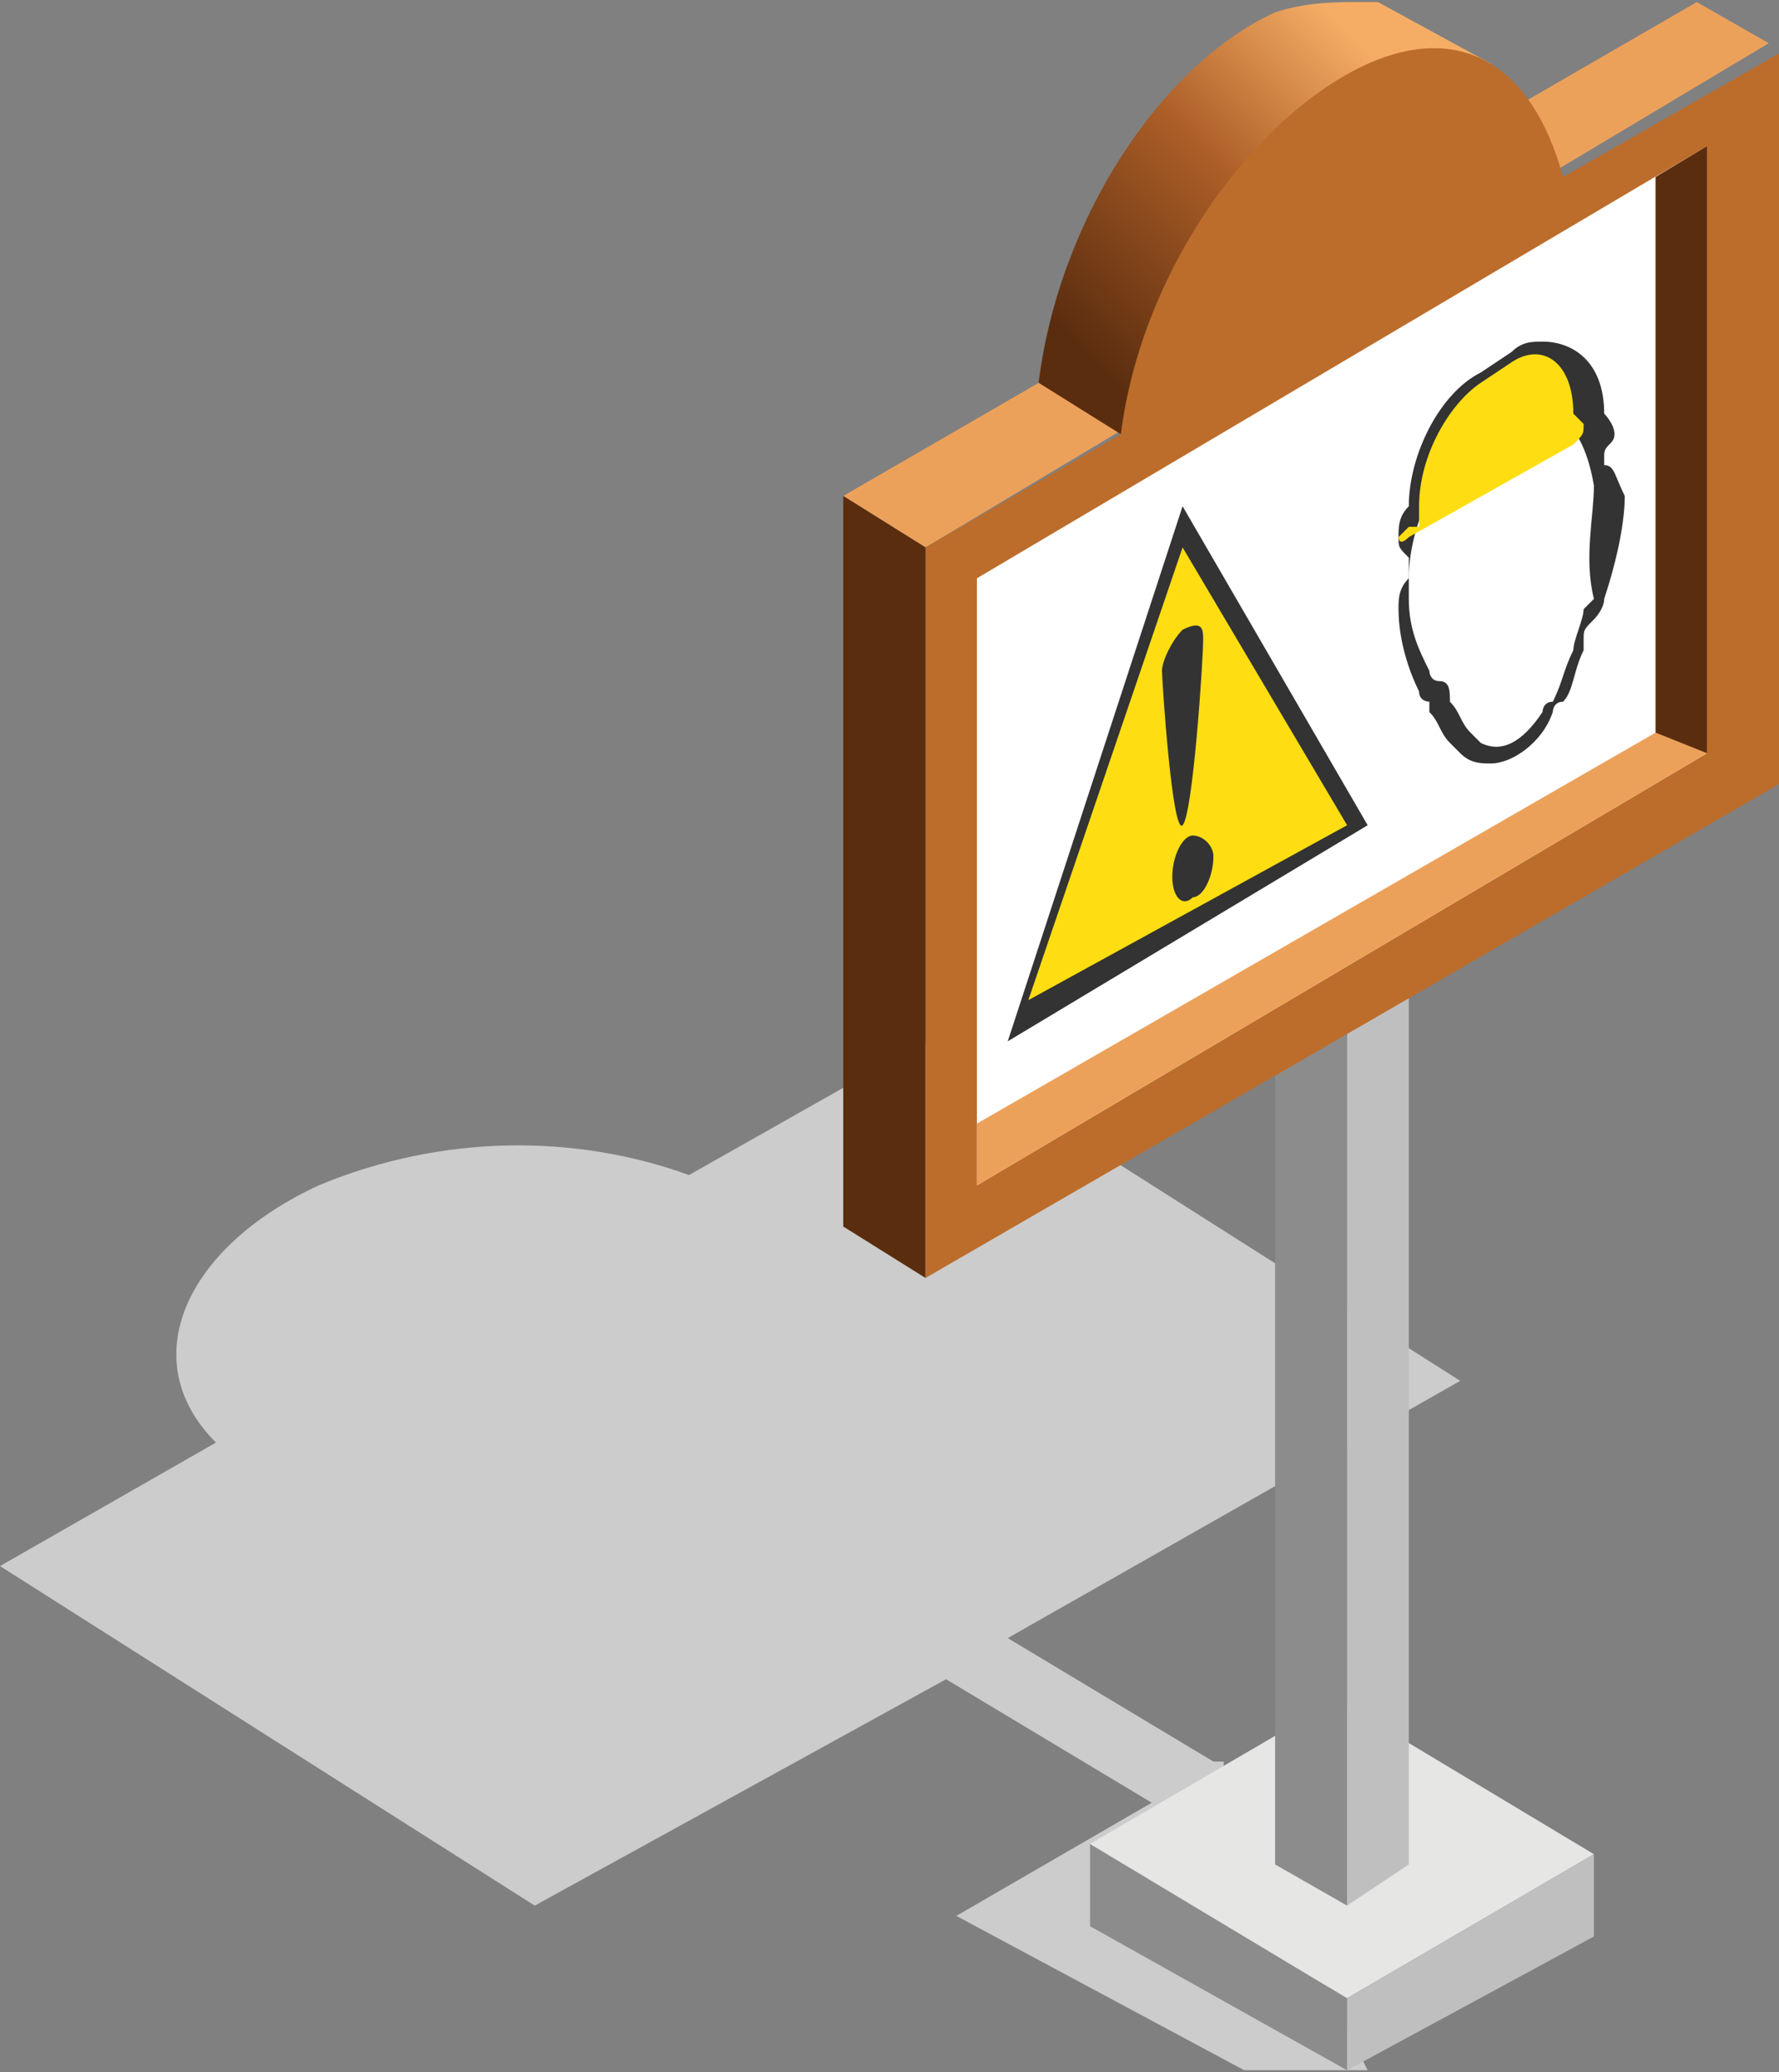 <svg width="402" height="468" viewBox="0 0 402 468" fill="none" xmlns="http://www.w3.org/2000/svg">
<rect x="0" y="0" width="402" height="468" fill="#808080" stroke="none"/>
<path d="M281.167 411.764L288.14 407.117L276.521 400.145V397.822H274.195L227.721 369.937L329.968 311.844L209.135 235.161L155.688 265.369C130.127 256.074 99.917 256.074 72.032 267.693C41.824 281.635 30.205 307.196 48.795 325.786L0 353.671L120.833 430.354L213.782 379.232L260.256 407.117L216.102 432.678L281.167 467.534H309.051L281.167 411.764Z" fill="#CCCCCC"/>
<path d="M246.312 416.413V435.002L304.405 467.535V451.269L246.312 416.413Z" fill="#8C8C8C"/>
<path d="M302.084 383.88L246.312 416.412L304.405 451.268L360.177 418.736L302.084 383.88Z" fill="#E6E6E5"/>
<path d="M360.177 418.736V437.326L304.405 467.534V451.268L360.177 418.736Z" fill="#C0BFBF"/>
<path d="M288.14 86.443V421.06L304.405 430.355V93.415L288.14 86.443Z" fill="#8C8C8C"/>
<path d="M302.084 77.148L288.14 86.443L304.405 93.414L318.349 86.443L302.084 77.148Z" fill="#F3F3F3"/>
<path d="M318.349 86.443V421.06L304.405 430.355V93.415L318.349 86.443Z" fill="#C0BFBF"/>
<path d="M190.544 112.004L209.135 123.623L399.68 9.76L383.415 0.465L190.544 112.004Z" fill="#ECA15B"/>
<path d="M311.377 0.465H306.731C302.083 0.465 295.111 0.465 288.14 2.789C262.579 14.408 239.34 49.264 234.693 86.443L253.284 98.062L278.847 77.148L334.614 16.731L336.94 14.408L311.377 0.465Z" fill="url(#paint0_linear_1_11457)"/>
<path d="M309.051 14.408C283.49 26.027 257.931 60.883 253.284 98.062L209.135 123.623V288.608L402 177.069V12.084L353.205 39.969C346.234 14.408 329.965 5.113 309.051 14.408Z" fill="#BC6D2B"/>
<path d="M220.754 267.694L385.735 170.098V32.998L220.754 130.594V267.694Z" fill="white"/>
<path d="M374.116 39.969V165.45L220.754 253.752V267.694L385.735 170.098V32.998L374.116 39.969Z" fill="#ECA15B"/>
<path d="M190.544 276.988L209.135 288.607V123.622L190.544 112.004V276.988Z" fill="#5B2D0F"/>
<path d="M374.116 165.45L385.735 170.098V32.998L374.116 39.969V165.45Z" fill="#5B2D0F"/>
<path d="M227.721 235.162L267.228 114.328L309.051 186.364L227.721 235.162Z" fill="#333333"/>
<path d="M232.373 225.868L267.228 123.624L304.405 186.365L232.373 225.868Z" fill="#FEDE12"/>
<path d="M274.195 193.335C274.195 197.983 271.872 202.63 269.549 202.63C267.225 204.954 264.902 202.63 264.902 197.983C264.902 193.335 267.225 188.688 269.549 188.688C271.872 188.688 274.195 191.012 274.195 193.335Z" fill="#333333"/>
<path d="M271.875 144.537C271.875 149.184 269.552 184.04 267.228 186.364C264.905 188.687 262.576 153.831 262.576 151.508C262.576 149.184 264.905 144.537 267.228 142.213C271.876 139.889 271.875 142.213 271.875 144.537Z" fill="#333333"/>
<path d="M362.498 105.033V102.709C362.498 100.385 364.824 100.385 364.824 98.061C364.824 95.738 362.498 93.414 362.498 93.414C362.498 81.795 355.53 77.148 348.559 77.148C346.235 77.148 343.91 77.148 341.587 79.472L334.614 84.119C325.319 88.767 318.349 102.709 318.349 114.328C316.026 116.651 316.023 118.975 316.023 121.299C316.023 123.622 316.026 123.623 318.349 125.946C318.349 128.27 318.349 130.594 318.349 130.594C316.026 132.917 316.023 135.241 316.023 137.565C316.023 144.536 318.346 151.507 320.67 156.155C320.67 158.478 322.996 158.478 322.996 158.478V160.802C325.319 163.126 325.318 165.45 327.642 167.773L329.968 170.097C332.292 172.421 334.616 172.421 336.94 172.421C341.588 172.421 348.555 167.773 350.879 160.802C350.879 160.802 350.881 158.478 353.205 158.478C355.529 156.155 355.528 151.507 357.851 146.86V144.536C357.851 142.212 357.854 142.212 360.177 139.889C360.177 139.889 362.498 137.565 362.498 135.241C364.822 128.27 367.144 118.975 367.144 112.004C364.82 107.356 364.822 105.033 362.498 105.033Z" fill="#333333"/>
<path d="M360.177 109.68C357.854 109.68 360.177 109.68 360.177 109.68C357.854 109.68 357.854 112.004 360.177 109.68C357.854 95.738 350.879 88.767 339.261 93.414C339.261 93.414 339.264 93.414 336.94 93.414C327.645 100.385 318.349 116.652 318.349 130.594V132.918V135.241C318.349 142.213 320.672 146.86 322.996 151.507C322.996 151.507 322.998 153.831 325.322 153.831C327.645 153.831 327.642 156.155 327.642 158.479C329.966 160.802 329.964 163.126 332.288 165.45C332.288 165.45 332.29 165.45 334.614 167.774C339.262 170.097 343.911 167.774 348.559 160.802C348.559 160.802 348.555 158.479 350.879 158.479C353.203 153.831 353.202 151.507 355.525 146.86C355.525 144.536 357.851 139.889 357.851 137.565L360.177 135.241C357.854 125.946 360.177 116.652 360.177 109.68Z" fill="white"/>
<path d="M357.851 95.738L355.525 93.414C355.525 81.795 348.558 77.148 341.587 81.795L334.614 86.443C327.643 91.09 320.67 102.709 320.67 114.327V118.975H318.349L316.023 121.299C316.023 121.299 316.026 123.622 318.349 121.299L355.525 100.385C357.849 98.061 357.851 98.061 357.851 95.738Z" fill="#FEDE12"/>
<defs>
<linearGradient id="paint0_linear_1_11457" x1="319.235" y1="1.223" x2="236.441" y2="82.893" gradientUnits="userSpaceOnUse">
<stop offset="0.123" stop-color="#F5AD65"/>
<stop offset="0.488" stop-color="#AC5E27"/>
<stop offset="0.926" stop-color="#5B2D0F"/>
</linearGradient>
</defs>
</svg>
